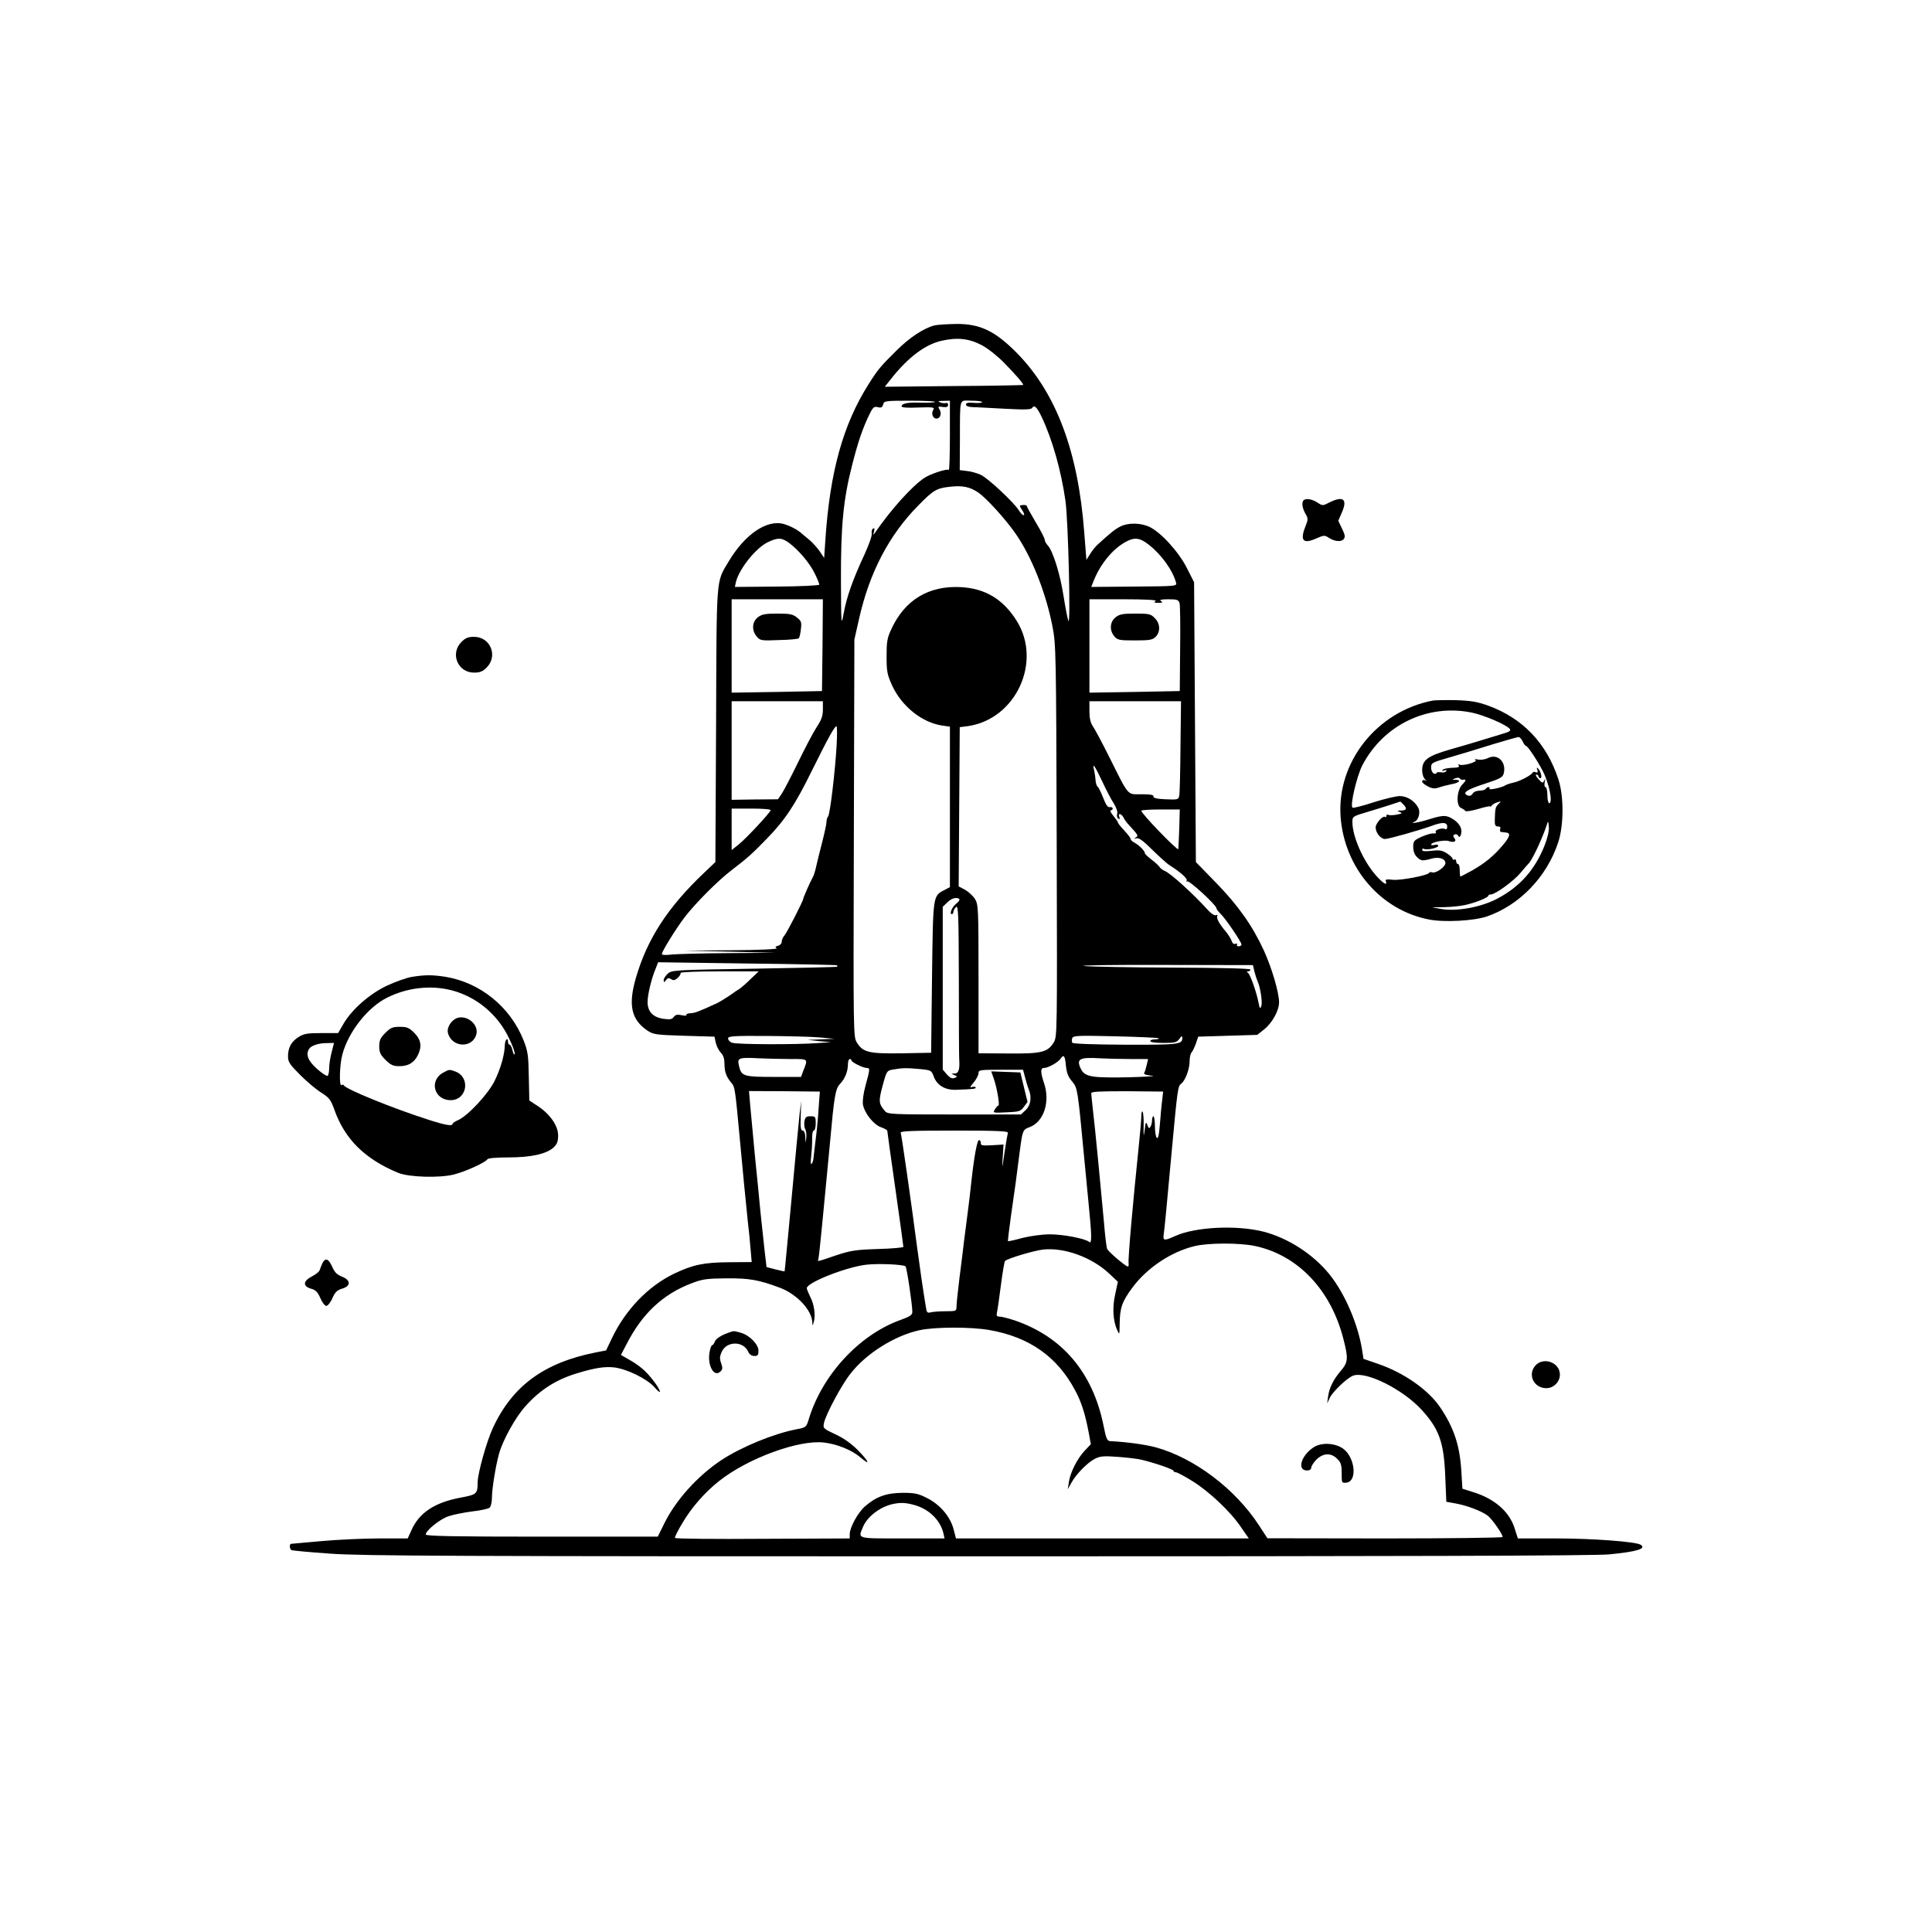 <?xml version="1.0" standalone="no"?>
<!DOCTYPE svg PUBLIC "-//W3C//DTD SVG 20010904//EN"
 "http://www.w3.org/TR/2001/REC-SVG-20010904/DTD/svg10.dtd">
<svg version="1.0" xmlns="http://www.w3.org/2000/svg"
 width="1080pt" height="1080pt" viewBox="0 0 1080 1080"
 preserveAspectRatio="xMidYMid meet">
<g transform="translate(0,1080) scale(0.1,-0.1)"
fill="#000000" stroke="none">
<path d="M5224 8981 c-59 -15 -139 -67 -213 -141 -91 -90 -104 -106 -157 -190
-142 -225 -215 -490 -240 -867 l-7 -102 -24 36 c-13 19 -37 46 -54 61 -17 14
-36 30 -43 36 -23 22 -63 44 -102 56 -95 29 -220 -56 -311 -209 -71 -120 -67
-67 -70 -913 l-4 -767 -61 -58 c-206 -195 -321 -373 -384 -592 -43 -150 -25
-231 65 -292 34 -22 46 -24 206 -29 l169 -5 7 -33 c4 -18 16 -43 28 -56 15
-15 21 -35 21 -65 0 -44 11 -72 40 -106 18 -21 20 -35 45 -305 18 -196 33
-350 45 -465 6 -49 13 -121 16 -160 l6 -70 -128 -1 c-140 -1 -201 -14 -306
-64 -145 -70 -272 -202 -348 -362 l-32 -67 -57 -11 c-289 -57 -467 -187 -576
-423 -35 -75 -85 -254 -85 -304 0 -64 -5 -68 -96 -85 -145 -27 -232 -85 -275
-184 l-20 -44 -162 0 c-89 0 -234 -7 -322 -15 -88 -8 -163 -15 -167 -15 -11 0
-10 -28 1 -35 5 -3 103 -12 218 -20 177 -13 716 -15 3624 -15 2342 0 3450 3
3525 11 155 15 210 32 175 54 -28 17 -268 35 -466 35 l-220 0 -18 56 c-29 94
-113 167 -235 204 l-57 18 -6 98 c-9 145 -41 242 -119 358 -66 97 -203 193
-347 242 l-81 28 -7 45 c-22 145 -96 319 -183 427 -91 113 -231 203 -369 239
-151 38 -381 27 -495 -25 -59 -27 -68 -26 -63 8 5 33 18 171 45 467 32 344 34
364 53 377 23 18 47 81 47 126 0 21 5 43 11 49 6 6 16 28 24 49 l13 39 165 5
165 5 39 31 c45 36 83 105 83 151 0 55 -41 194 -86 292 -64 138 -143 250 -268
378 l-111 114 -5 782 -5 782 -40 79 c-45 90 -145 200 -210 231 -50 23 -120 24
-164 1 -30 -16 -50 -32 -126 -101 -12 -11 -31 -35 -42 -53 l-20 -32 -12 153
c-34 454 -157 780 -376 1003 -122 124 -208 165 -342 163 -49 -1 -102 -4 -119
-8z m265 -111 c34 -18 89 -62 125 -99 60 -61 106 -114 106 -123 0 -1 -174 -5
-387 -6 l-387 -4 39 49 c92 116 188 188 278 208 88 20 155 13 226 -25z m-262
-317 c-4 -3 -38 -5 -77 -4 -75 3 -110 -4 -110 -21 0 -6 34 -9 94 -6 84 3 92 1
83 -13 -13 -21 -2 -49 18 -49 21 0 31 29 17 51 -10 16 -8 18 18 14 22 -3 30 1
30 12 0 8 -6 13 -12 10 -7 -2 -22 -1 -33 4 -15 6 -11 8 18 8 l37 1 0 -197 c0
-108 -3 -194 -6 -190 -9 9 -106 -23 -139 -46 -70 -48 -184 -175 -273 -304 -11
-16 -12 -16 -6 6 4 17 3 21 -6 16 -6 -4 -9 -16 -7 -27 3 -11 -15 -62 -42 -121
-63 -135 -99 -236 -115 -327 -13 -72 -14 -66 -15 185 -1 305 13 453 63 647 34
134 60 208 98 285 18 37 25 42 45 37 19 -5 25 -2 30 15 5 20 11 21 151 21 80
0 142 -3 139 -7z m263 -1 c0 -4 -20 -6 -45 -4 -33 3 -45 0 -45 -9 0 -9 13 -14
38 -15 20 0 102 -5 180 -9 114 -6 146 -5 152 5 12 19 27 4 54 -53 59 -125 108
-298 132 -467 16 -113 30 -715 16 -670 -5 14 -17 77 -27 140 -19 122 -59 249
-87 280 -10 11 -18 25 -18 33 0 8 -22 51 -50 97 -27 46 -50 87 -50 91 0 4 -9
7 -20 6 -24 -2 -24 -1 -4 -32 9 -14 12 -25 6 -25 -5 0 -18 12 -27 28 -30 46
-170 177 -211 197 -21 10 -56 20 -79 22 l-40 5 1 167 c1 248 -6 221 64 221 33
0 60 -3 60 -8z m-19 -507 c45 -32 149 -146 204 -225 91 -129 171 -331 208
-520 20 -101 21 -145 24 -1200 3 -1088 3 -1095 -17 -1128 -33 -54 -69 -63
-255 -61 l-165 1 0 415 c0 397 -1 417 -20 448 -11 17 -36 40 -55 51 l-36 19 3
445 3 445 46 6 c268 39 416 360 272 589 -76 121 -176 181 -314 188 -178 9
-311 -72 -386 -234 -24 -51 -27 -71 -27 -154 0 -85 4 -102 31 -162 54 -117
167 -207 280 -224 l43 -6 0 -449 0 -448 -30 -16 c-66 -34 -64 -26 -70 -490
l-5 -420 -162 -3 c-185 -3 -219 5 -253 60 -20 33 -20 41 -17 1143 l3 1110 26
115 c58 259 168 470 333 636 82 84 101 95 175 103 70 8 112 0 161 -34z m-1060
-280 c54 -40 117 -115 144 -172 14 -28 25 -56 25 -61 0 -5 -105 -10 -236 -11
l-236 -2 6 28 c19 75 113 192 180 223 55 26 76 25 117 -5z m2011 -10 c69 -54
132 -140 152 -211 6 -21 4 -21 -234 -23 l-240 -2 10 25 c37 98 106 184 181
226 50 28 80 25 131 -15z m-1824 -562 l-3 -256 -252 -5 -253 -4 0 261 0 261
255 0 255 0 -2 -257z m1862 247 c-12 -7 -8 -10 15 -10 23 0 27 3 15 10 -11 7
1 10 41 10 50 0 57 -3 63 -22 3 -13 5 -128 3 -257 l-2 -234 -253 -5 -252 -4 0
261 0 261 193 0 c127 0 187 -4 177 -10z m-1860 -606 c0 -37 -8 -58 -35 -99
-19 -29 -64 -115 -101 -191 -37 -76 -78 -155 -91 -176 l-24 -36 -130 -1 -129
-2 0 276 0 275 255 0 255 0 0 -46z m1999 -206 c-1 -139 -4 -263 -7 -276 -4
-22 -8 -23 -76 -20 -50 2 -70 7 -68 16 1 9 -17 12 -67 12 -82 0 -68 -16 -181
210 -40 80 -81 157 -92 172 -12 18 -18 44 -18 82 l0 56 256 0 256 0 -3 -252z
m-1922 10 c-8 -147 -37 -391 -48 -402 -5 -6 -9 -20 -9 -32 0 -11 -12 -66 -26
-120 -14 -54 -29 -115 -33 -134 -4 -19 -12 -44 -18 -55 -15 -27 -53 -113 -53
-120 0 -11 -92 -191 -106 -206 -8 -8 -14 -24 -14 -33 0 -10 -9 -20 -21 -23
-16 -4 -17 -8 -7 -14 7 -5 -103 -10 -252 -11 l-265 -2 255 -6 255 -6 -265 -2
c-146 -1 -289 -5 -317 -8 -31 -4 -53 -3 -53 3 0 15 79 142 126 204 61 80 188
207 264 265 83 63 118 94 197 176 102 105 158 189 253 383 91 183 125 245 136
245 4 0 4 -46 1 -102z m1483 -203 c22 -47 51 -104 66 -126 15 -24 23 -48 19
-59 -3 -10 0 -22 6 -26 9 -5 10 -2 6 9 -9 23 10 21 23 -2 5 -11 16 -26 22 -33
62 -68 63 -69 48 -79 -12 -9 -12 -10 3 -5 13 4 38 -14 90 -66 40 -39 83 -78
97 -86 57 -36 100 -74 94 -84 -4 -6 -3 -8 3 -5 11 7 163 -133 163 -150 0 -5
10 -18 21 -29 26 -23 119 -159 119 -174 0 -5 -7 -10 -16 -10 -8 0 -12 4 -9 10
3 5 0 7 -9 4 -9 -3 -17 3 -21 16 -4 12 -19 36 -33 53 -37 43 -54 76 -47 87 3
6 0 7 -8 4 -8 -3 -27 9 -43 27 -85 94 -211 208 -244 221 -10 4 -22 13 -27 20
-4 8 -25 27 -45 42 -21 16 -38 32 -38 37 0 12 -33 45 -59 59 -12 6 -21 15 -21
21 0 5 -16 26 -35 46 -19 20 -35 40 -35 44 0 4 -12 21 -26 38 -14 17 -21 31
-15 31 6 0 11 5 11 10 0 6 -7 10 -16 8 -12 -2 -22 13 -37 52 -12 30 -25 58
-31 62 -5 3 -11 21 -12 38 -1 17 -5 42 -8 55 -12 47 4 25 44 -60z m-1852 -164
c-6 -18 -138 -159 -178 -191 l-40 -32 0 116 0 116 111 0 c64 0 109 -4 107 -9z
m2284 -106 c-2 -60 -5 -111 -5 -112 -8 -7 -207 199 -207 215 0 4 48 7 108 7
l107 0 -3 -110z m-1229 -391 c3 -4 -4 -15 -17 -25 -24 -19 -41 -59 -25 -59 5
0 9 6 9 14 0 7 7 19 15 26 12 10 14 -42 15 -412 0 -232 1 -430 2 -438 4 -57
-3 -80 -24 -81 -22 0 -22 -1 -3 -9 19 -8 19 -8 1 -16 -14 -5 -25 0 -43 20
l-23 27 0 455 0 455 25 24 c23 24 54 32 68 19z m-684 -370 c2 -2 2 -6 0 -8 -2
-2 -211 -7 -464 -11 -445 -7 -461 -8 -482 -28 -13 -11 -23 -28 -23 -36 1 -14
2 -14 13 0 9 12 16 14 29 5 13 -8 22 -6 37 8 11 10 18 23 15 27 -3 5 94 9 216
9 l221 0 -44 -42 c-24 -24 -51 -47 -59 -53 -9 -5 -36 -23 -59 -40 -24 -16 -55
-35 -69 -42 -104 -48 -126 -56 -150 -57 -16 -1 -26 -5 -23 -10 3 -4 -9 -5 -26
-1 -25 5 -35 3 -45 -10 -10 -14 -21 -15 -59 -10 -58 9 -87 41 -87 94 0 41 22
132 45 186 l14 36 498 -7 c274 -3 500 -8 502 -10z m2333 -34 c5 -19 13 -44 18
-55 16 -36 28 -118 21 -139 -7 -17 -9 -15 -15 16 -11 59 -47 162 -60 170 -8 6
-8 8 2 8 6 0 12 5 12 10 0 6 -152 10 -432 11 -238 1 -462 5 -498 9 -36 4 162
7 439 6 l505 -1 8 -35z m-2432 -369 l85 -8 -75 -3 -75 -3 65 -7 65 -6 -75 -5
c-120 -9 -453 -8 -477 2 -13 4 -23 15 -23 24 0 13 28 15 213 14 116 -1 250 -4
297 -8z m1897 -5 c4 -3 -6 -6 -20 -6 -15 0 -27 -4 -27 -10 0 -6 31 -10 74 -10
65 0 75 3 89 23 12 17 16 18 16 6 2 -37 -19 -40 -318 -39 -175 1 -293 5 -297
11 -3 6 -3 17 0 26 6 14 33 15 242 10 129 -3 238 -8 241 -11z m-520 -138 c5
-56 12 -75 39 -107 27 -33 29 -42 64 -416 6 -60 17 -177 25 -259 19 -188 19
-232 3 -218 -24 19 -145 42 -219 42 -44 0 -108 -9 -153 -20 -43 -12 -80 -20
-81 -18 -2 2 6 64 16 138 21 143 34 238 49 360 16 121 17 125 55 139 80 29
117 142 81 247 -20 60 -20 84 -1 84 24 0 78 30 94 52 16 24 23 18 28 -24z
m-1539 22 c104 0 100 4 70 -72 l-10 -28 -152 0 c-170 0 -182 4 -195 62 -11 45
-2 48 114 42 44 -2 122 -4 173 -4z m1898 0 l102 0 -8 -34 c-4 -18 -10 -38 -14
-44 -4 -7 11 -12 41 -15 59 -4 -176 -13 -272 -9 -79 2 -108 14 -124 49 -25 54
-6 64 109 57 36 -2 111 -4 166 -4z m-1556 -8 c0 -10 65 -42 85 -42 19 0 19 -5
-6 -96 -13 -47 -18 -89 -15 -109 9 -48 59 -111 100 -126 20 -7 36 -16 36 -20
0 -3 20 -149 45 -323 25 -175 45 -321 45 -326 0 -4 -64 -10 -142 -12 -127 -4
-154 -9 -236 -36 -108 -37 -103 -36 -97 -19 2 6 11 89 20 182 9 94 20 211 25
260 5 50 14 144 20 210 23 256 30 298 55 325 29 30 45 71 45 111 0 16 5 29 10
29 6 0 10 -4 10 -8z m381 -48 c64 -6 66 -8 78 -40 18 -51 64 -78 125 -76 97 3
115 6 110 13 -2 5 -12 5 -22 2 -12 -5 -9 3 11 26 15 18 27 41 27 52 0 18 8 19
125 19 l124 0 11 -42 c6 -24 15 -53 20 -66 19 -44 12 -91 -16 -117 l-27 -25
-372 0 c-342 0 -373 1 -387 18 -36 41 -38 55 -14 143 22 82 24 84 57 90 49 9
76 10 150 3z m-565 -222 c-3 -53 -11 -133 -17 -177 -5 -44 -11 -90 -12 -102
-1 -12 -6 -25 -11 -30 -4 -4 -5 12 -2 37 3 25 6 69 6 98 -1 30 3 52 9 52 6 0
11 18 11 40 0 37 -2 40 -29 40 -23 0 -30 -5 -34 -27 -3 -15 -1 -36 5 -46 5
-10 7 -32 5 -50 -4 -31 -4 -31 -5 6 -1 23 -7 37 -15 37 -11 0 -13 19 -11 83
l3 82 -9 -70 c-4 -38 -25 -252 -45 -475 -21 -223 -38 -406 -39 -407 0 -1 -23
4 -51 11 l-50 13 -11 94 c-6 52 -16 148 -23 214 -6 66 -20 208 -31 315 -10
107 -22 232 -26 278 l-7 83 198 -1 198 -2 -7 -96z m1921 50 c-4 -26 -9 -87
-13 -135 -5 -63 -10 -85 -18 -77 -5 5 -10 35 -10 65 0 30 -4 55 -8 55 -4 0 -8
-10 -8 -22 0 -13 -4 -29 -9 -37 -7 -11 -11 -8 -17 10 -8 21 -10 17 -15 -26 -6
-45 -7 -42 -6 22 1 39 -2 75 -6 79 -4 4 -7 -8 -7 -27 0 -19 -7 -97 -15 -174
-32 -309 -60 -622 -56 -647 1 -10 0 -18 -4 -18 -12 0 -110 83 -116 99 -4 9
-12 77 -18 151 -18 197 -49 522 -61 621 -5 47 -10 91 -10 98 0 9 49 11 201 11
l201 -2 -5 -46z m-863 -185 c-2 -7 -11 -57 -19 -112 -13 -92 -14 -94 -10 -27
l5 74 -65 -4 c-52 -3 -64 -1 -62 11 1 7 -3 16 -9 18 -11 4 -28 -87 -44 -232
-5 -49 -14 -126 -20 -170 -6 -44 -15 -114 -20 -155 -5 -41 -16 -136 -26 -210
-9 -74 -17 -147 -17 -162 0 -27 -1 -28 -61 -28 -34 0 -71 -3 -83 -6 -19 -5
-23 -1 -27 28 -15 89 -36 235 -51 348 -30 231 -85 615 -90 628 -3 9 61 12 300
12 243 0 303 -3 299 -13z m1381 -632 c240 -51 425 -245 495 -521 28 -108 26
-129 -14 -176 -42 -49 -66 -97 -72 -146 l-5 -37 14 30 c16 35 97 112 131 125
72 27 280 -77 385 -193 96 -106 122 -179 130 -367 l6 -145 50 -9 c64 -11 148
-43 182 -69 25 -20 83 -103 83 -119 0 -4 -296 -8 -657 -8 l-658 1 -47 72
c-132 203 -360 376 -576 436 -60 16 -159 30 -256 35 -17 1 -23 14 -37 86 -60
297 -229 497 -497 589 -34 11 -72 21 -83 21 -17 0 -20 5 -16 23 3 12 13 81 22
152 9 72 20 133 23 136 16 15 162 58 213 64 119 13 274 -44 370 -135 l48 -45
-15 -70 c-17 -75 -12 -148 11 -200 13 -29 13 -28 14 35 1 90 14 125 71 202 82
111 216 200 347 232 77 19 251 19 338 1z m-1953 -114 c7 -6 38 -214 38 -254 0
-18 -12 -26 -67 -46 -231 -83 -439 -309 -513 -558 -13 -41 -15 -43 -69 -53
-128 -25 -305 -98 -417 -171 -133 -88 -256 -224 -320 -354 l-37 -75 -649 0
c-483 0 -648 3 -648 12 0 22 79 86 127 102 26 9 86 21 132 27 47 5 91 15 98
21 7 6 13 31 13 57 0 48 21 178 40 246 22 77 93 205 148 265 81 91 173 149
287 183 101 31 156 39 209 33 72 -9 183 -64 224 -110 45 -52 40 -23 -7 38 -41
53 -77 84 -142 120 l-38 22 31 59 c87 171 203 280 363 341 62 24 85 27 195 28
129 1 181 -8 301 -53 94 -36 177 -124 180 -193 1 -22 1 -22 8 2 11 36 3 98
-20 141 -10 21 -19 43 -19 48 0 31 217 117 330 131 67 8 210 2 222 -9z m469
-356 c223 -39 379 -149 479 -337 35 -65 55 -128 75 -231 l13 -70 -34 -36 c-41
-43 -81 -121 -89 -176 l-6 -40 20 36 c27 49 89 112 131 134 29 15 49 17 130
11 52 -4 113 -11 135 -17 74 -18 175 -53 175 -61 0 -5 6 -8 13 -8 7 0 49 -22
92 -49 95 -59 215 -172 273 -259 l43 -62 -819 0 -818 0 -13 50 c-18 71 -75
138 -147 175 -51 26 -70 30 -139 30 -91 -1 -147 -21 -210 -76 -40 -35 -85
-118 -85 -156 l0 -23 -486 -2 c-267 -2 -488 0 -491 5 -2 4 17 43 44 87 49 83
124 169 203 231 160 127 446 232 586 215 73 -8 156 -42 204 -83 58 -50 49 -24
-15 41 -36 36 -79 67 -125 88 -68 32 -70 34 -64 63 10 48 99 215 149 277 88
113 247 212 385 242 87 19 288 19 391 1z m-413 -980 c78 -24 139 -84 156 -157
l6 -28 -235 0 c-260 0 -249 -3 -221 64 23 56 92 110 161 127 48 11 78 10 133
-6z"/>
<path d="M4236 7349 c-32 -25 -35 -73 -6 -107 19 -23 25 -24 124 -20 57 1 108
6 111 10 4 4 10 27 12 51 5 39 2 46 -22 65 -23 19 -41 22 -110 22 -68 0 -87
-4 -109 -21z"/>
<path d="M6236 7349 c-32 -25 -35 -73 -7 -106 18 -21 28 -23 115 -23 83 0 99
3 116 20 28 28 26 75 -5 105 -22 23 -32 25 -108 25 -70 0 -89 -3 -111 -21z"/>
<path d="M5556 4768 c17 -48 34 -148 25 -148 -4 0 -12 -9 -19 -21 -13 -20 -12
-21 64 -17 70 3 79 5 97 30 l21 28 -20 82 -20 83 -81 3 -82 3 15 -43z"/>
<path d="M7341 2708 c-69 -46 -91 -128 -35 -128 15 0 24 6 24 16 0 8 13 29 29
45 38 37 82 39 116 4 21 -20 25 -34 25 -80 0 -55 0 -56 27 -53 62 7 48 142
-19 190 -47 33 -124 36 -167 6z"/>
<path d="M4075 3351 c-44 -15 -75 -35 -80 -53 -4 -10 -10 -18 -14 -18 -5 0
-11 -19 -15 -41 -12 -75 27 -141 62 -105 12 11 12 21 3 46 -9 26 -8 39 5 66
28 58 119 58 146 -1 7 -16 19 -25 35 -25 19 0 23 5 23 29 0 36 -50 87 -99 101
-40 11 -38 11 -66 1z"/>
<path d="M7287 8003 c-12 -11 -7 -44 10 -74 15 -25 16 -33 4 -62 -36 -88 -20
-111 57 -77 41 18 47 19 68 5 33 -22 71 -26 85 -9 10 12 8 24 -9 59 l-21 44
20 46 c33 75 8 95 -70 56 -37 -19 -38 -19 -67 0 -29 19 -65 25 -77 12z"/>
<path d="M2579 7211 c-64 -65 -20 -171 71 -171 33 0 48 6 71 29 64 65 20 171
-71 171 -33 0 -48 -6 -71 -29z"/>
<path d="M8010 6884 c-313 -60 -538 -344 -516 -650 21 -285 224 -522 494 -574
84 -17 250 -8 324 17 182 63 334 220 398 413 32 96 33 259 1 355 -66 201 -199
340 -391 410 -61 22 -95 28 -180 31 -58 1 -116 0 -130 -2z m220 -68 c69 -15
190 -67 209 -90 9 -11 0 -17 -46 -30 -32 -10 -85 -26 -118 -36 -33 -10 -109
-33 -170 -50 -125 -36 -155 -59 -155 -116 0 -21 7 -43 18 -52 9 -10 13 -14 8
-9 -14 10 -26 9 -26 -3 0 -5 14 -17 32 -26 25 -13 38 -14 62 -6 17 6 48 14 69
18 43 7 59 24 25 25 -22 0 -22 1 -3 8 11 5 23 4 26 -1 3 -5 10 -8 15 -7 22 4
21 -3 -1 -26 -32 -31 -37 -121 -7 -132 9 -4 20 -11 23 -16 4 -5 35 0 73 11 36
11 66 17 66 14 0 -4 4 -2 8 4 4 6 18 15 32 19 23 7 23 7 7 -9 -18 -18 -19 -25
-21 -88 -1 -31 3 -38 18 -38 12 0 16 -5 12 -15 -3 -8 0 -16 7 -16 7 -1 18 -2
26 -3 27 -2 22 -23 -16 -68 -53 -63 -99 -101 -172 -143 -35 -19 -65 -35 -67
-35 -2 0 -4 16 -4 35 0 19 -4 35 -10 35 -5 0 -10 7 -10 16 0 8 -4 12 -10 9 -5
-3 -10 -1 -10 5 0 5 -15 19 -32 30 -27 17 -43 19 -85 14 -38 -4 -53 -3 -53 5
0 7 4 9 10 6 14 -9 80 5 80 17 0 6 -9 8 -20 5 -11 -3 -20 -2 -20 2 0 13 77 28
100 19 28 -10 45 -1 30 17 -8 10 -8 15 1 20 6 4 15 1 20 -6 6 -11 9 -10 15 4
11 29 -4 61 -39 85 -41 27 -58 27 -139 2 -56 -18 -116 -28 -80 -13 22 9 33 52
21 76 -21 40 -62 66 -103 67 -22 0 -88 -16 -148 -35 -60 -20 -113 -33 -117
-30 -16 9 23 174 54 236 119 228 367 347 615 295z m282 -161 c6 -14 15 -25 19
-25 9 0 64 -83 93 -140 36 -69 58 -180 36 -180 -5 0 -10 20 -10 45 0 25 -5 45
-10 45 -6 0 -8 12 -5 28 4 18 3 21 -3 9 -7 -17 -10 -16 -32 8 -13 14 -18 25
-12 25 7 0 12 -4 12 -10 0 -5 5 -10 11 -10 12 0 2 40 -14 55 -7 7 -8 4 -3 -9
4 -13 2 -17 -8 -13 -8 3 -16 3 -18 -1 -6 -15 -73 -50 -108 -57 -19 -4 -39 -11
-45 -15 -16 -12 -95 -29 -89 -19 3 5 1 9 -5 9 -5 0 -13 -4 -16 -10 -3 -5 -19
-10 -35 -10 -17 0 -33 -7 -38 -17 -6 -10 -16 -14 -27 -10 -34 14 -7 33 93 65
89 29 103 37 108 59 16 63 -34 112 -87 86 -18 -9 -41 -12 -57 -9 -17 4 -22 3
-14 -2 17 -11 -73 -36 -90 -26 -7 4 -8 3 -4 -4 5 -8 -1 -12 -16 -13 -45 -1
-68 -6 -75 -14 -5 -4 0 -5 10 -2 12 4 16 3 11 -4 -3 -6 -17 -9 -30 -6 -13 2
-24 0 -24 -4 0 -5 -7 -6 -15 -3 -8 4 -15 18 -15 33 0 27 5 29 113 60 61 18
168 50 237 72 69 21 131 38 138 39 7 0 18 -11 24 -25z m-668 -351 c23 -23 20
-34 -11 -35 -24 0 -25 -1 -8 -8 16 -7 13 -9 -18 -15 -20 -4 -42 -4 -47 -1 -6
3 -10 1 -10 -6 0 -7 -3 -9 -7 -6 -11 11 -53 -35 -53 -58 0 -30 28 -65 52 -65
21 0 191 48 263 74 59 22 85 20 85 -5 0 -12 -4 -17 -11 -14 -15 10 -61 -4 -53
-16 4 -6 -1 -9 -12 -8 -11 2 -40 -7 -66 -18 -44 -20 -48 -25 -48 -57 0 -23 7
-43 20 -56 23 -23 31 -24 82 -10 41 12 78 0 78 -25 0 -20 -51 -57 -72 -52 -10
3 -18 2 -18 -1 0 -14 -160 -45 -204 -40 -35 4 -43 2 -39 -8 10 -28 -15 -13
-55 32 -72 82 -132 217 -132 300 0 30 2 31 93 58 74 22 163 51 174 55 1 1 9
-6 17 -15z m790 -231 c-54 -135 -136 -228 -261 -295 -91 -49 -230 -75 -318
-59 l-50 9 70 1 c39 1 90 6 115 12 57 12 130 42 130 52 0 4 6 7 14 7 25 0 129
76 166 121 19 23 40 47 46 53 21 22 77 142 101 216 7 23 8 22 11 -12 2 -23 -7
-62 -24 -105z"/>
<path d="M2301 5339 c-29 -5 -91 -27 -138 -49 -96 -45 -198 -134 -244 -215
l-29 -50 -92 0 c-79 0 -99 -3 -129 -22 -41 -26 -59 -59 -59 -109 0 -30 10 -45
68 -103 37 -37 90 -82 118 -99 44 -28 53 -39 73 -95 58 -164 169 -275 356
-353 61 -25 234 -30 314 -9 66 17 175 67 186 85 4 6 52 10 117 10 126 0 213
19 253 56 19 18 25 33 25 67 0 54 -45 119 -115 165 l-46 30 -3 134 c-2 118 -5
141 -29 202 -74 187 -242 324 -439 356 -73 11 -112 11 -187 -1z m224 -75 c139
-36 258 -135 321 -269 20 -41 34 -80 31 -87 -3 -7 -8 2 -12 20 -4 17 -11 32
-16 32 -5 0 -9 7 -9 15 0 30 -17 14 -18 -17 -1 -53 -23 -130 -56 -198 -34 -72
-149 -196 -204 -221 -17 -7 -32 -17 -32 -21 0 -15 -40 -8 -136 23 -200 64
-463 171 -472 192 -2 4 -8 5 -13 1 -14 -8 -11 114 5 172 34 127 143 265 252
318 113 56 244 70 359 40z m-671 -346 c-8 -29 -14 -69 -14 -90 0 -20 -4 -39
-9 -42 -5 -3 -32 15 -60 40 -50 45 -63 79 -43 111 12 18 52 32 98 32 l41 1
-13 -52z"/>
<path d="M2561 5111 c-35 -9 -65 -53 -57 -85 21 -83 138 -88 159 -7 13 52 -47
105 -102 92z"/>
<path d="M2154 5026 c-28 -28 -34 -42 -34 -75 0 -33 6 -47 35 -76 30 -29 43
-35 78 -35 49 0 81 19 102 60 25 49 19 88 -19 126 -29 29 -41 34 -81 34 -40 0
-52 -5 -81 -34z"/>
<path d="M2478 4804 c-81 -43 -52 -154 41 -154 92 0 113 127 27 160 -34 13
-35 12 -68 -6z"/>
<path d="M1802 3738 c-6 -13 -12 -30 -15 -38 -2 -8 -21 -24 -43 -35 -50 -26
-53 -55 -5 -69 26 -7 37 -19 52 -53 10 -24 25 -43 33 -43 8 0 24 19 34 43 15
34 27 45 53 53 51 14 51 47 2 67 -29 11 -43 25 -56 56 -21 46 -38 52 -55 19z"/>
<path d="M8580 3163 c-41 -52 -3 -123 64 -123 41 0 76 35 76 76 0 70 -97 102
-140 47z"/>
</g>
</svg>
